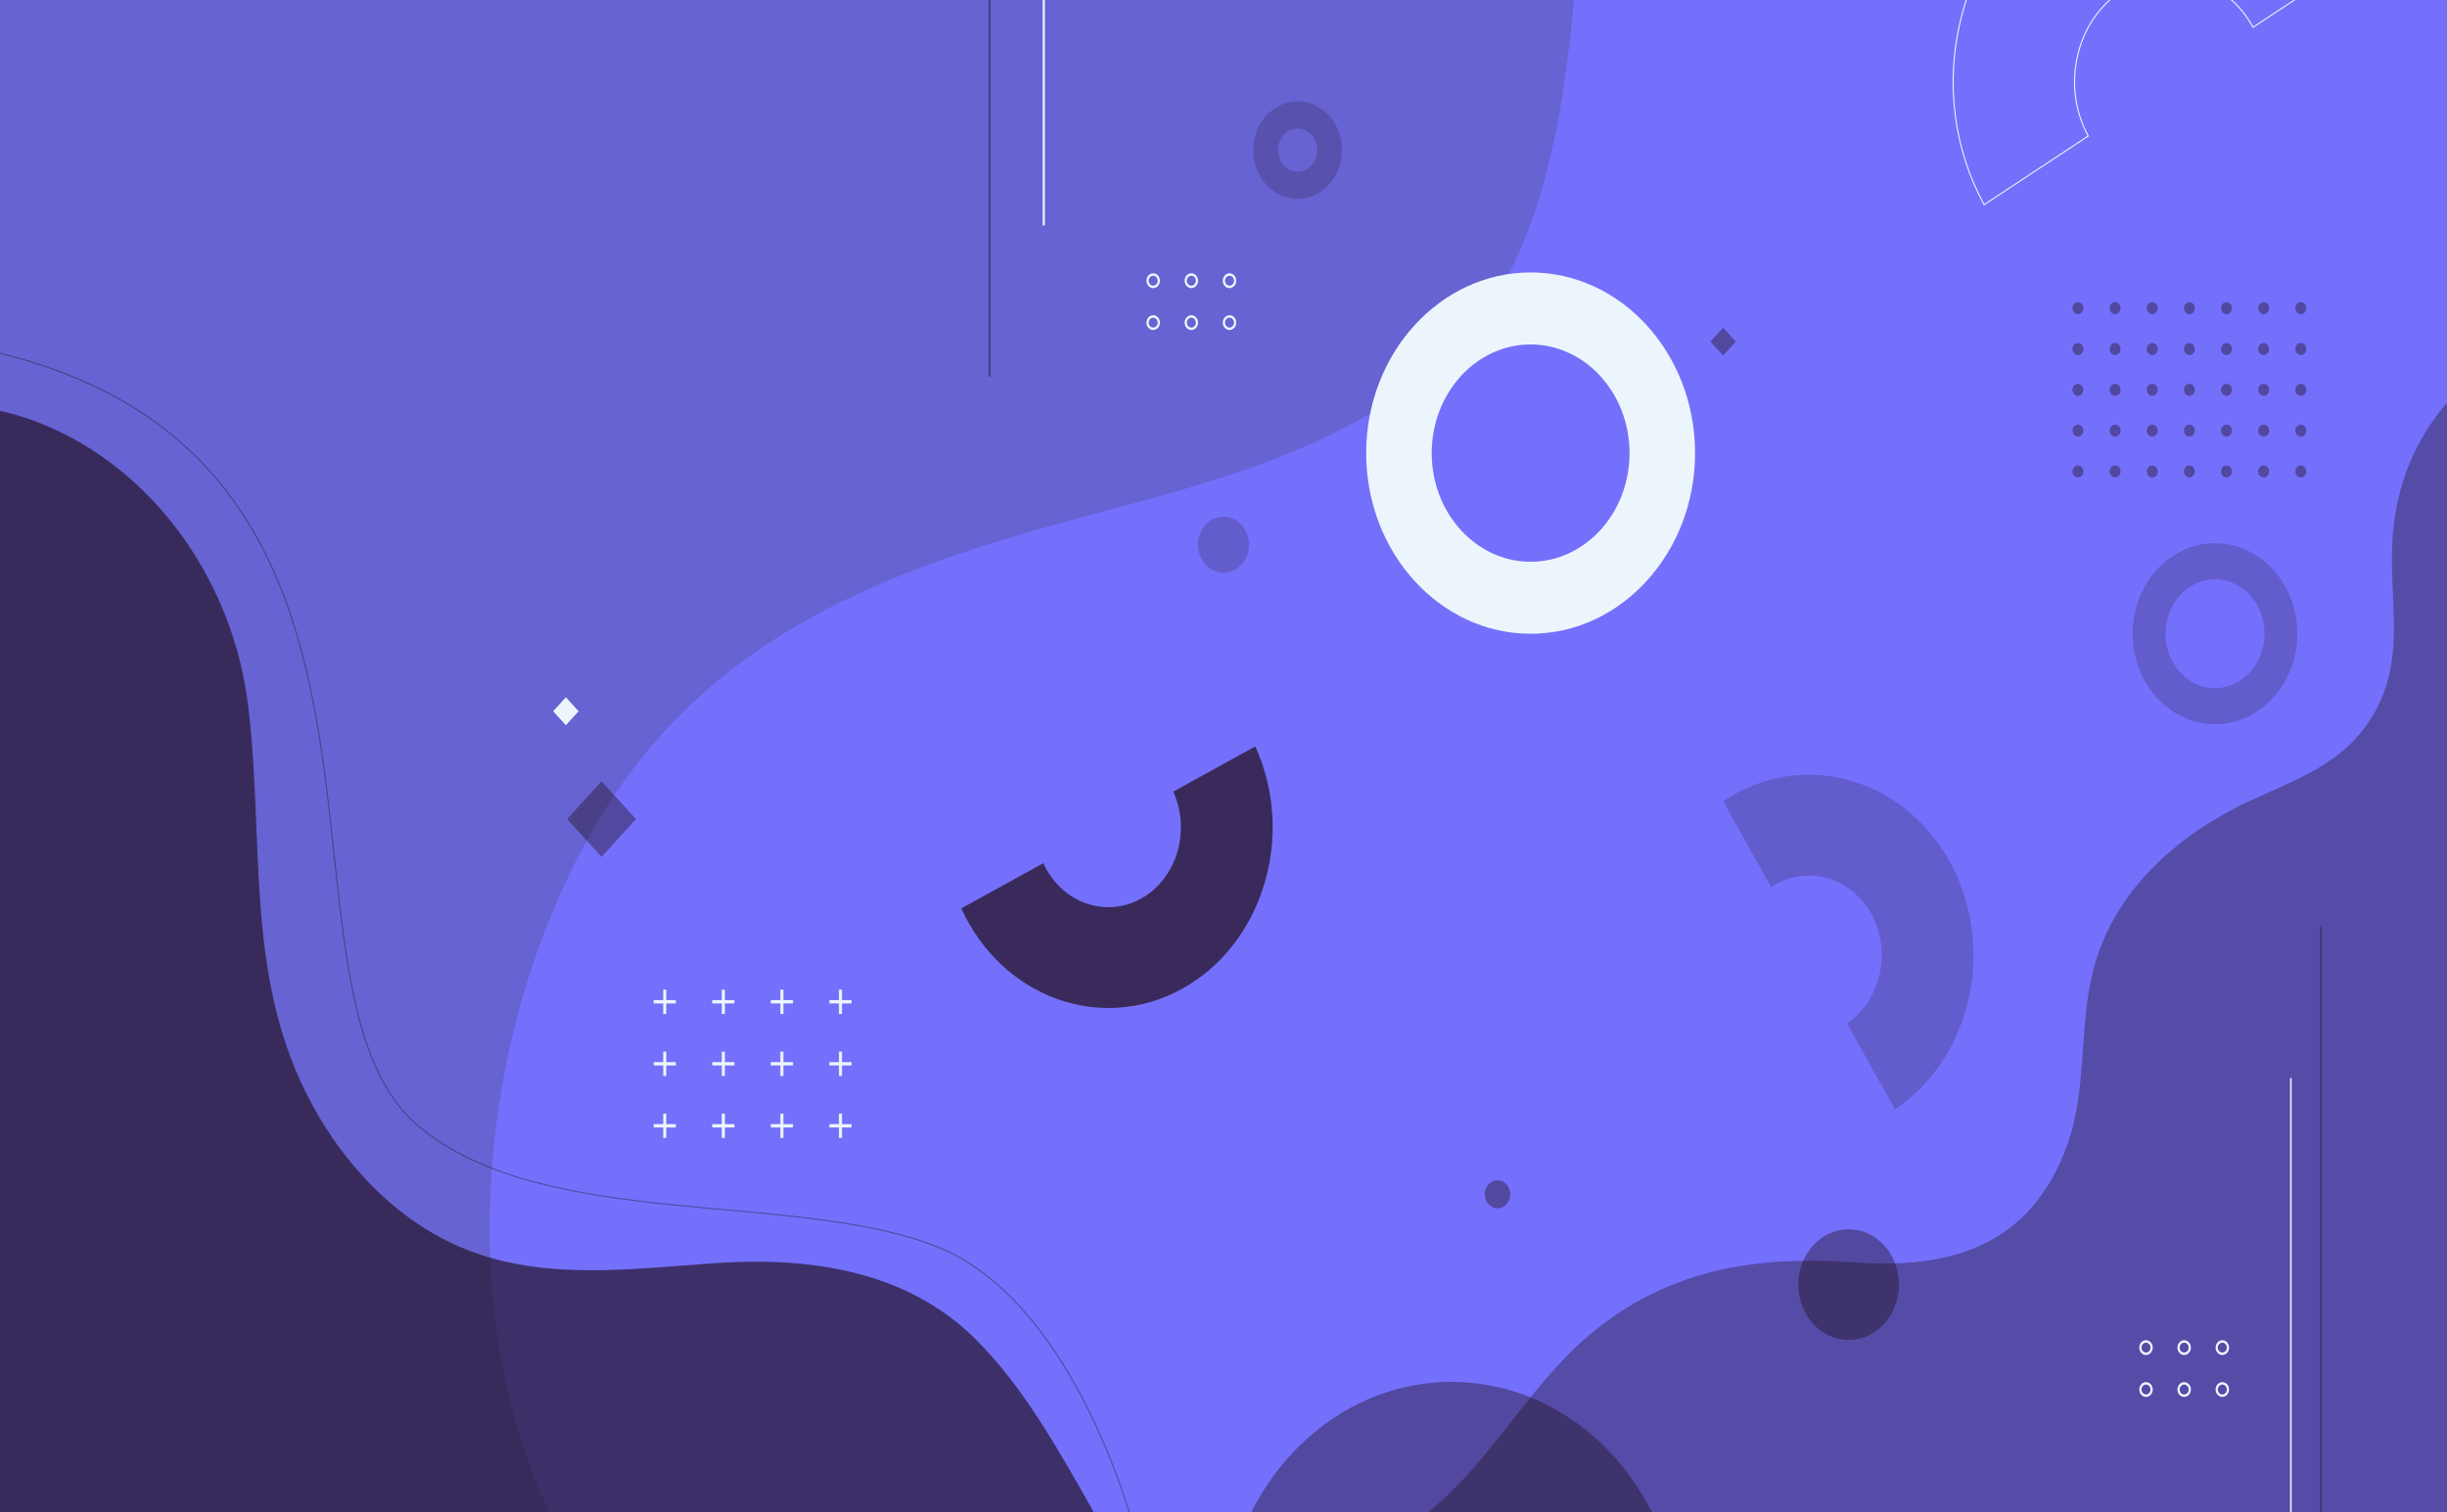 <svg width="6192" height="3827" viewBox="0 0 6192 3827" fill="none" xmlns="http://www.w3.org/2000/svg">
<rect x="0" y="0" width="6192" height="3827" fill="#333333" stroke="none"/>
<g id="4332826 1" clip-path="url(#clip0)">
<g id="g10">
<g id="g12">
<path id="path14" d="M6192 3827H0V0H6192V3827Z" fill="#7470FB" fill-opacity="0.8"/>
<path id="path16" d="M5969.76 -3164.36C6014.82 -2433.23 5419.13 -2100.17 4921.74 -1790.54C4565.86 -1568.96 4285.54 -1212.91 4125.23 -800.585C3949.3 -348.113 4036.31 147.058 3863.36 593.492C3667.28 1099.6 3111.37 1205.44 2678.15 1325.76C2226.09 1451.31 1795.42 1617.25 1523.48 2062.16C1189.8 2608.07 1118.84 3439.02 1481.19 3990L6517.34 3985.86V-3164.36H5969.76Z" fill="#7470FB"/>
<path id="path18" d="M5969.76 -3164.36C6014.82 -2433.23 5419.13 -2100.17 4921.74 -1790.54C4565.86 -1568.96 4285.54 -1212.91 4125.23 -800.585C3949.3 -348.113 4036.31 147.058 3863.36 593.492C3667.28 1099.6 3111.37 1205.44 2678.15 1325.76C2226.09 1451.31 1795.42 1617.25 1523.48 2062.16C1189.8 2608.07 1118.84 3439.02 1481.19 3990L6517.34 3985.86V-3164.36H5969.76Z" fill="#7470FB"/>
<path id="path20" d="M6286.52 927.428C6157.56 1032.38 6075.96 1162.27 6056.87 1333.96C6037.07 1511.94 6100.41 1672.22 5991.4 1830.98C5915.55 1941.4 5795.23 1978.24 5684.06 2031.21C5513.75 2112.35 5350.76 2250.98 5297.93 2451.72C5259.56 2597.59 5282.49 2753.03 5231.92 2895.23C5138.94 3156.71 4930.9 3212.11 4693.96 3194.98C4447.4 3177.15 4221.14 3210.33 4020.67 3379.55C3893.03 3487.29 3803.66 3641.14 3686.14 3761.02C3499.83 3951.09 3247.22 4060.41 2993.2 4060.91C2787.41 4061.3 2583.91 3993.37 2378.57 4008.29C2173.22 4023.2 1949.85 4746.3 1928.55 4971.56L7133.7 5194.8L6931.81 813.192C6716.8 735.352 6468.54 779.302 6286.52 927.428Z" fill="#200E17" fill-opacity="0.2"/>
<path id="path22" d="M6286.52 927.428C6157.56 1032.38 6075.96 1162.27 6056.87 1333.96C6037.07 1511.94 6100.41 1672.22 5991.4 1830.98C5915.55 1941.4 5795.23 1978.24 5684.06 2031.21C5513.75 2112.35 5350.76 2250.98 5297.93 2451.72C5259.56 2597.59 5282.49 2753.03 5231.92 2895.23C5138.94 3156.71 4930.9 3212.11 4693.96 3194.98C4447.4 3177.15 4221.14 3210.33 4020.67 3379.55C3893.03 3487.29 3803.66 3641.14 3686.14 3761.02C3499.83 3951.09 3247.22 4060.41 2993.2 4060.91C2787.41 4061.3 2583.91 3993.37 2378.57 4008.29C2173.22 4023.2 1949.85 4746.3 1928.55 4971.56L7133.7 5194.8L6931.81 813.192C6716.8 735.352 6468.54 779.302 6286.52 927.428Z" fill="#200E17" fill-opacity="0.2"/>
<path id="path24" d="M2770.86 3832.81C2681.65 3675.59 2594.29 3515.75 2470.61 3391.37C2292.37 3212.08 2040.81 3180.91 1809.35 3196.98C1598.73 3211.6 1380.55 3241.45 1181.86 3163.31C1006.66 3094.41 862.91 2944.23 773.723 2764.77C619.297 2454.05 669.33 2118.87 627.305 1782.61C571.377 1335.14 196.386 980.5 -224.392 1026.86C-369.372 1042.84 -510.43 1103.19 -655.984 1095.83C-892.841 1083.86 -1096.82 860.817 -1137.63 608.547L-1145.15 4381.46H3288.4C3288.4 4381.46 3288.4 4265.16 3288.4 4264.87C3288.4 4286.24 3099.15 4235.36 3081.07 4226.21C3016.17 4193.4 2965.62 4139.22 2922.09 4078.06C2867.21 4000.99 2818.77 3917.29 2770.86 3832.81Z" fill="#200E17" fill-opacity="0.4"/>
<path id="path26" d="M2770.86 3832.81C2681.65 3675.59 2594.29 3515.75 2470.61 3391.37C2292.37 3212.08 2040.81 3180.91 1809.35 3196.98C1598.73 3211.6 1380.55 3241.45 1181.86 3163.31C1006.66 3094.41 862.91 2944.23 773.723 2764.77C619.297 2454.05 669.33 2118.87 627.305 1782.61C571.377 1335.14 196.386 980.5 -224.392 1026.86C-369.372 1042.84 -510.43 1103.19 -655.984 1095.83C-892.841 1083.86 -1096.82 860.817 -1137.63 608.547L-1145.15 4381.46H3288.4C3288.4 4381.46 3288.4 4265.16 3288.4 4264.87C3288.4 4286.24 3099.15 4235.36 3081.07 4226.21C3016.17 4193.4 2965.62 4139.22 2922.09 4078.06C2867.21 4000.99 2818.77 3917.29 2770.86 3832.81Z" fill="#200E17" fill-opacity="0.4"/>
<path id="path528" d="M2876.7 3894.33C2876.7 3894.33 2731.57 3295.47 2367.15 3153.73C2002.72 3011.99 1372.3 3116.01 1057.8 2848.99C632.1 2487.55 1177.13 1112.67 -87.075 875.25" stroke="#200E17" stroke-opacity="0.4" stroke-width="2.667" stroke-miterlimit="10"/>
<path id="path530" d="M3673.18 4768.3C3354.32 4768.3 3094.89 4483.26 3094.89 4132.88C3094.89 3782.49 3354.32 3497.45 3673.18 3497.45C3992.07 3497.45 4251.52 3782.49 4251.52 4132.88C4251.52 4483.26 3992.07 4768.3 3673.18 4768.3Z" fill="#200E17" fill-opacity="0.4"/>
<path id="path532" d="M5020.74 518.053L5284.19 344.229C5215.21 217.927 5252.56 53.437 5367.5 -22.394C5482.47 -98.261 5632.2 -57.227 5701.25 69.029L5964.64 -104.781C5808.35 -390.636 5469.54 -483.512 5209.31 -311.793C4949.12 -140.11 4864.53 232.172 5020.74 518.053V518.053Z" stroke="#EDF5FC" stroke-width="2.667" stroke-miterlimit="10"/>
<path id="path534" d="M5872.73 2345.81V4436.49" stroke="#200E17" stroke-opacity="0.4" stroke-width="4" stroke-miterlimit="10"/>
<path id="path536" d="M5796.94 2728.51V4819.19" stroke="#EDF5FC" stroke-width="4" stroke-miterlimit="10"/>
<path id="path538" d="M2504.21 953.207V-1137.47" stroke="#200E17" stroke-opacity="0.4" stroke-width="5.333" stroke-miterlimit="10"/>
<path id="path540" d="M2641.27 570.507V-1520.17" stroke="#EDF5FC" stroke-width="5.333" stroke-miterlimit="10"/>
<path id="path542" d="M1685.93 2504.57H1678.28V2531.17H1654.07V2539.57H1678.28V2566.17H1685.93V2539.57H1710.14V2531.17H1685.93V2504.57Z" fill="#EDF5FC"/>
<path id="path544" d="M1834.15 2504.57H1826.51V2531.17H1802.3V2539.57H1826.51V2566.17H1834.15V2539.57H1858.37V2531.17H1834.15V2504.57Z" fill="#EDF5FC"/>
<path id="path546" d="M1982.38 2504.57H1974.74V2531.17H1950.53V2539.57H1974.74V2566.17H1982.38V2539.57H2006.6V2531.17H1982.38V2504.57Z" fill="#EDF5FC"/>
<path id="path548" d="M2130.61 2531.17V2504.57H2122.96V2531.17H2098.75V2539.57H2122.96V2566.17H2130.61V2539.57H2154.82V2531.17H2130.61Z" fill="#EDF5FC"/>
<path id="path550" d="M1685.93 2661.49H1678.28V2688.09H1654.07V2696.49H1678.28V2723.1H1685.93V2696.49H1710.14V2688.09H1685.93V2661.49Z" fill="#EDF5FC"/>
<path id="path552" d="M1834.15 2661.49H1826.51V2688.09H1802.3V2696.49H1826.51V2723.1H1834.15V2696.49H1858.37V2688.09H1834.15V2661.49Z" fill="#EDF5FC"/>
<path id="path554" d="M1982.38 2661.49H1974.74V2688.09H1950.53V2696.49H1974.74V2723.1H1982.38V2696.49H2006.6V2688.09H1982.38V2661.49Z" fill="#EDF5FC"/>
<path id="path556" d="M2130.61 2661.49H2122.96V2688.09H2098.75V2696.49H2122.96V2723.1H2130.61V2696.49H2154.82V2688.09H2130.61V2661.49Z" fill="#EDF5FC"/>
<path id="path558" d="M1685.93 2818.41H1678.28V2845.02H1654.07V2853.42H1678.28V2880.02H1685.93V2853.42H1710.14V2845.02H1685.93V2818.41Z" fill="#EDF5FC"/>
<path id="path560" d="M1834.15 2818.41H1826.51V2845.02H1802.3V2853.42H1826.51V2880.02H1834.15V2853.42H1858.37V2845.02H1834.15V2818.41Z" fill="#EDF5FC"/>
<path id="path562" d="M1982.38 2818.41H1974.74V2845.02H1950.53V2853.42H1974.74V2880.02H1982.38V2853.42H2006.6V2845.02H1982.38V2818.41Z" fill="#EDF5FC"/>
<path id="path564" d="M2130.61 2818.41H2122.96V2845.02H2098.75V2853.42H2122.96V2880.02H2130.61V2853.42H2154.82V2845.02H2130.61V2818.41Z" fill="#EDF5FC"/>
<path id="path566" d="M3873.13 871.707C3735.13 871.707 3622.84 995.082 3622.84 1146.73C3622.84 1298.39 3735.13 1421.77 3873.13 1421.77C4011.16 1421.77 4123.45 1298.39 4123.45 1146.73C4123.45 995.082 4011.16 871.707 3873.13 871.707ZM3873.13 1603.94C3643.7 1603.94 3457.04 1398.84 3457.04 1146.74C3457.04 894.64 3643.7 689.542 3873.13 689.542C4102.59 689.542 4289.25 894.64 4289.25 1146.74C4289.25 1398.84 4102.59 1603.94 3873.13 1603.94Z" fill="#EDF5FC"/>
<path id="path568" d="M5604.99 1466.11C5535.84 1466.11 5479.63 1527.91 5479.63 1603.85C5479.63 1679.8 5535.84 1741.59 5604.99 1741.59C5674.1 1741.59 5730.34 1679.8 5730.34 1603.85C5730.34 1527.91 5674.1 1466.11 5604.99 1466.11ZM5604.99 1832.82C5490.08 1832.82 5396.59 1730.11 5396.59 1603.85C5396.59 1477.6 5490.08 1374.89 5604.99 1374.89C5719.89 1374.89 5813.35 1477.6 5813.35 1603.85C5813.35 1730.11 5719.89 1832.82 5604.99 1832.82Z" fill="#200E17" fill-opacity="0.2"/>
<path id="path570" d="M4360.52 2027.9L4481.85 2245.52C4568.28 2187.39 4681.67 2217.33 4734.59 2312.26C4787.55 2407.24 4760.33 2531.86 4673.93 2590.05L4795.25 2807.64C4990.85 2675.95 5052.48 2393.93 4932.64 2178.97C4812.8 1964.05 4556.15 1896.27 4360.52 2027.9Z" fill="#200E17" fill-opacity="0.2"/>
<path id="path572" d="M3176.4 1889.14L2968.77 2003.53C3014.16 2103.07 2977.4 2224.68 2886.82 2274.58C2796.21 2324.5 2685.51 2284.13 2640.06 2184.62L2432.46 2298.99C2535.31 2524.29 2785.82 2615.67 2990.91 2502.68C3195.97 2389.71 3279.18 2114.47 3176.4 1889.14Z" fill="#200E17" fill-opacity="0.7"/>
<path id="path574" d="M3283.6 325.387C3256.22 325.387 3233.96 349.852 3233.96 379.929C3233.96 409.999 3256.22 434.467 3283.6 434.467C3310.95 434.467 3333.23 409.999 3333.23 379.929C3333.23 349.852 3310.95 325.387 3283.6 325.387ZM3283.6 503.36C3221.65 503.36 3171.25 447.989 3171.25 379.929C3171.25 311.869 3221.65 256.48 3283.6 256.48C3345.52 256.48 3395.92 311.869 3395.92 379.929C3395.92 447.989 3345.52 503.36 3283.6 503.36Z" fill="#200E17" fill-opacity="0.2"/>
<path id="path576" d="M5272 780.018C5272 788.42 5265.81 795.23 5258.14 795.23C5250.49 795.23 5244.3 788.42 5244.3 780.018C5244.3 771.62 5250.49 764.809 5258.14 764.809C5265.81 764.809 5272 771.62 5272 780.018Z" fill="#200E17" fill-opacity="0.4"/>
<path id="path578" d="M5365.98 780.018C5365.98 788.42 5359.79 795.23 5352.15 795.23C5344.5 795.23 5338.31 788.42 5338.31 780.018C5338.31 771.62 5344.5 764.809 5352.15 764.809C5359.79 764.809 5365.98 771.62 5365.98 780.018Z" fill="#200E17" fill-opacity="0.4"/>
<path id="path580" d="M5459.99 780.018C5459.99 788.42 5453.8 795.23 5446.15 795.23C5438.51 795.23 5432.29 788.42 5432.29 780.018C5432.29 771.62 5438.51 764.809 5446.15 764.809C5453.8 764.809 5459.99 771.62 5459.99 780.018Z" fill="#200E17" fill-opacity="0.4"/>
<path id="path582" d="M5553.97 780.018C5553.97 788.42 5547.77 795.23 5540.13 795.23C5532.49 795.23 5526.3 788.42 5526.3 780.018C5526.3 771.62 5532.49 764.809 5540.13 764.809C5547.77 764.809 5553.97 771.62 5553.97 780.018Z" fill="#200E17" fill-opacity="0.4"/>
<path id="path584" d="M5647.97 780.018C5647.97 788.42 5641.78 795.23 5634.14 795.23C5626.5 795.23 5620.27 788.42 5620.27 780.018C5620.27 771.62 5626.5 764.809 5634.14 764.809C5641.78 764.809 5647.97 771.62 5647.97 780.018Z" fill="#200E17" fill-opacity="0.4"/>
<path id="path586" d="M5741.98 780.018C5741.98 788.42 5735.76 795.23 5728.12 795.23C5720.47 795.23 5714.28 788.42 5714.28 780.018C5714.28 771.62 5720.47 764.809 5728.12 764.809C5735.76 764.809 5741.98 771.62 5741.98 780.018Z" fill="#200E17" fill-opacity="0.4"/>
<path id="path588" d="M5835.96 780.018C5835.96 788.42 5829.77 795.23 5822.12 795.23C5814.48 795.23 5808.26 788.42 5808.26 780.018C5808.26 771.62 5814.48 764.809 5822.12 764.809C5829.77 764.809 5835.96 771.62 5835.96 780.018Z" fill="#200E17" fill-opacity="0.4"/>
<path id="path590" d="M5272 883.296C5272 891.698 5265.81 898.505 5258.14 898.505C5250.49 898.505 5244.3 891.698 5244.3 883.296C5244.3 874.894 5250.49 868.087 5258.14 868.087C5265.81 868.087 5272 874.894 5272 883.296Z" fill="#200E17" fill-opacity="0.4"/>
<path id="path592" d="M5365.98 883.296C5365.98 891.698 5359.79 898.505 5352.15 898.505C5344.5 898.505 5338.31 891.698 5338.31 883.296C5338.31 874.894 5344.5 868.087 5352.15 868.087C5359.79 868.087 5365.98 874.894 5365.98 883.296Z" fill="#200E17" fill-opacity="0.4"/>
<path id="path594" d="M5459.99 883.296C5459.99 891.698 5453.8 898.505 5446.15 898.505C5438.51 898.505 5432.29 891.698 5432.29 883.296C5432.29 874.894 5438.51 868.087 5446.15 868.087C5453.8 868.087 5459.99 874.894 5459.99 883.296Z" fill="#200E17" fill-opacity="0.4"/>
<path id="path596" d="M5553.97 883.296C5553.97 891.698 5547.77 898.505 5540.13 898.505C5532.49 898.505 5526.3 891.698 5526.3 883.296C5526.3 874.894 5532.49 868.087 5540.13 868.087C5547.77 868.087 5553.97 874.894 5553.97 883.296Z" fill="#200E17" fill-opacity="0.4"/>
<path id="path598" d="M5647.97 883.296C5647.97 891.698 5641.78 898.505 5634.14 898.505C5626.5 898.505 5620.27 891.698 5620.27 883.296C5620.27 874.894 5626.5 868.087 5634.14 868.087C5641.78 868.087 5647.97 874.894 5647.97 883.296Z" fill="#200E17" fill-opacity="0.4"/>
<path id="path600" d="M5741.98 883.296C5741.98 891.698 5735.76 898.505 5728.12 898.505C5720.47 898.505 5714.28 891.698 5714.28 883.296C5714.28 874.894 5720.47 868.087 5728.12 868.087C5735.76 868.087 5741.98 874.894 5741.98 883.296Z" fill="#200E17" fill-opacity="0.4"/>
<path id="path602" d="M5835.96 883.296C5835.96 891.698 5829.77 898.505 5822.12 898.505C5814.48 898.505 5808.26 891.698 5808.26 883.296C5808.26 874.894 5814.48 868.087 5822.12 868.087C5829.77 868.087 5835.96 874.894 5835.96 883.296Z" fill="#200E17" fill-opacity="0.4"/>
<path id="path604" d="M5272 986.572C5272 994.974 5265.81 1001.78 5258.14 1001.78C5250.49 1001.78 5244.3 994.974 5244.3 986.572C5244.3 978.174 5250.49 971.363 5258.14 971.363C5265.81 971.363 5272 978.174 5272 986.572Z" fill="#200E17" fill-opacity="0.4"/>
<path id="path606" d="M5365.98 986.572C5365.98 994.974 5359.79 1001.78 5352.15 1001.78C5344.5 1001.78 5338.31 994.974 5338.31 986.572C5338.31 978.174 5344.5 971.363 5352.15 971.363C5359.79 971.363 5365.98 978.174 5365.98 986.572Z" fill="#200E17" fill-opacity="0.4"/>
<path id="path608" d="M5459.99 986.572C5459.99 994.974 5453.8 1001.78 5446.15 1001.78C5438.51 1001.78 5432.29 994.974 5432.29 986.572C5432.29 978.174 5438.51 971.363 5446.15 971.363C5453.8 971.363 5459.99 978.174 5459.99 986.572Z" fill="#200E17" fill-opacity="0.4"/>
<path id="path610" d="M5553.97 986.572C5553.97 994.974 5547.77 1001.78 5540.13 1001.78C5532.49 1001.78 5526.3 994.974 5526.3 986.572C5526.3 978.174 5532.49 971.363 5540.13 971.363C5547.77 971.363 5553.97 978.174 5553.97 986.572Z" fill="#200E17" fill-opacity="0.4"/>
<path id="path612" d="M5647.97 986.572C5647.97 994.974 5641.78 1001.78 5634.14 1001.78C5626.5 1001.78 5620.27 994.974 5620.27 986.572C5620.27 978.174 5626.5 971.363 5634.14 971.363C5641.78 971.363 5647.97 978.174 5647.97 986.572Z" fill="#200E17" fill-opacity="0.4"/>
<path id="path614" d="M5741.98 986.572C5741.98 994.974 5735.76 1001.78 5728.12 1001.78C5720.47 1001.78 5714.28 994.974 5714.28 986.572C5714.28 978.174 5720.47 971.363 5728.12 971.363C5735.76 971.363 5741.98 978.174 5741.98 986.572Z" fill="#200E17" fill-opacity="0.4"/>
<path id="path616" d="M5835.96 986.572C5835.96 994.974 5829.77 1001.78 5822.12 1001.78C5814.48 1001.78 5808.26 994.974 5808.26 986.572C5808.26 978.174 5814.48 971.363 5822.12 971.363C5829.77 971.363 5835.96 978.174 5835.96 986.572Z" fill="#200E17" fill-opacity="0.4"/>
<path id="path618" d="M5272 1089.85C5272 1098.25 5265.81 1105.06 5258.14 1105.06C5250.49 1105.06 5244.3 1098.25 5244.3 1089.85C5244.3 1081.45 5250.49 1074.64 5258.14 1074.64C5265.81 1074.64 5272 1081.45 5272 1089.85Z" fill="#200E17" fill-opacity="0.4"/>
<path id="path620" d="M5365.98 1089.85C5365.98 1098.25 5359.79 1105.06 5352.15 1105.06C5344.5 1105.06 5338.31 1098.25 5338.31 1089.85C5338.31 1081.45 5344.5 1074.64 5352.15 1074.64C5359.79 1074.64 5365.98 1081.45 5365.98 1089.85Z" fill="#200E17" fill-opacity="0.4"/>
<path id="path622" d="M5459.99 1089.85C5459.99 1098.25 5453.8 1105.06 5446.15 1105.06C5438.51 1105.06 5432.29 1098.25 5432.29 1089.85C5432.29 1081.45 5438.51 1074.64 5446.15 1074.64C5453.8 1074.64 5459.99 1081.45 5459.99 1089.85Z" fill="#200E17" fill-opacity="0.4"/>
<path id="path624" d="M5553.97 1089.85C5553.97 1098.25 5547.77 1105.06 5540.13 1105.06C5532.49 1105.06 5526.3 1098.25 5526.3 1089.85C5526.3 1081.45 5532.49 1074.64 5540.13 1074.64C5547.77 1074.64 5553.97 1081.45 5553.97 1089.85Z" fill="#200E17" fill-opacity="0.4"/>
<path id="path626" d="M5647.97 1089.85C5647.97 1098.25 5641.78 1105.06 5634.14 1105.06C5626.5 1105.06 5620.27 1098.25 5620.27 1089.85C5620.27 1081.45 5626.5 1074.64 5634.14 1074.64C5641.78 1074.64 5647.97 1081.45 5647.97 1089.85Z" fill="#200E17" fill-opacity="0.4"/>
<path id="path628" d="M5741.98 1089.85C5741.98 1098.25 5735.76 1105.06 5728.12 1105.06C5720.47 1105.06 5714.28 1098.25 5714.28 1089.85C5714.28 1081.45 5720.47 1074.64 5728.12 1074.64C5735.76 1074.64 5741.98 1081.45 5741.98 1089.85Z" fill="#200E17" fill-opacity="0.4"/>
<path id="path630" d="M5835.96 1089.85C5835.96 1098.25 5829.77 1105.06 5822.12 1105.06C5814.48 1105.06 5808.26 1098.25 5808.26 1089.85C5808.26 1081.45 5814.48 1074.64 5822.12 1074.64C5829.77 1074.64 5835.96 1081.45 5835.96 1089.85Z" fill="#200E17" fill-opacity="0.4"/>
<path id="path632" d="M5272 1193.13C5272 1201.53 5265.81 1208.34 5258.14 1208.34C5250.49 1208.34 5244.3 1201.53 5244.3 1193.13C5244.3 1184.73 5250.49 1177.92 5258.14 1177.92C5265.81 1177.92 5272 1184.73 5272 1193.13Z" fill="#200E17" fill-opacity="0.4"/>
<path id="path634" d="M5365.98 1193.13C5365.98 1201.53 5359.79 1208.34 5352.15 1208.34C5344.5 1208.34 5338.31 1201.53 5338.31 1193.13C5338.31 1184.73 5344.5 1177.92 5352.15 1177.92C5359.79 1177.92 5365.98 1184.73 5365.98 1193.13Z" fill="#200E17" fill-opacity="0.4"/>
<path id="path636" d="M5459.99 1193.13C5459.99 1201.53 5453.8 1208.34 5446.15 1208.34C5438.51 1208.34 5432.29 1201.53 5432.29 1193.13C5432.29 1184.73 5438.51 1177.92 5446.15 1177.92C5453.8 1177.92 5459.99 1184.73 5459.99 1193.13Z" fill="#200E17" fill-opacity="0.4"/>
<path id="path638" d="M5553.97 1193.13C5553.97 1201.53 5547.77 1208.34 5540.13 1208.34C5532.49 1208.34 5526.3 1201.53 5526.3 1193.13C5526.3 1184.73 5532.49 1177.92 5540.13 1177.92C5547.77 1177.92 5553.97 1184.73 5553.97 1193.13Z" fill="#200E17" fill-opacity="0.4"/>
<path id="path640" d="M5647.97 1193.13C5647.97 1201.53 5641.78 1208.34 5634.14 1208.34C5626.5 1208.34 5620.27 1201.53 5620.27 1193.13C5620.27 1184.73 5626.5 1177.92 5634.14 1177.92C5641.78 1177.92 5647.97 1184.73 5647.97 1193.13Z" fill="#200E17" fill-opacity="0.4"/>
<path id="path642" d="M5741.98 1193.13C5741.98 1201.53 5735.76 1208.34 5728.12 1208.34C5720.47 1208.34 5714.28 1201.53 5714.28 1193.13C5714.28 1184.73 5720.47 1177.92 5728.12 1177.92C5735.76 1177.92 5741.98 1184.73 5741.98 1193.13Z" fill="#200E17" fill-opacity="0.4"/>
<path id="path644" d="M5835.96 1193.13C5835.96 1201.53 5829.77 1208.34 5822.12 1208.34C5814.48 1208.34 5808.26 1201.53 5808.26 1193.13C5808.26 1184.73 5814.48 1177.92 5822.12 1177.92C5829.77 1177.92 5835.96 1184.73 5835.96 1193.13Z" fill="#200E17" fill-opacity="0.4"/>
<path id="path646" d="M3160.5 1378.43C3160.5 1417.57 3131.62 1449.3 3096 1449.3C3060.38 1449.3 3031.5 1417.57 3031.5 1378.43C3031.5 1339.29 3060.38 1307.56 3096 1307.56C3131.62 1307.56 3160.5 1339.29 3160.5 1378.43Z" fill="#200E17" fill-opacity="0.2"/>
<path id="path648" d="M3821.62 3022.62C3821.62 3042.19 3807.18 3058.06 3789.37 3058.06C3771.57 3058.06 3757.12 3042.19 3757.12 3022.62C3757.12 3003.05 3771.57 2987.19 3789.37 2987.19C3807.18 2987.19 3821.62 3003.05 3821.62 3022.62Z" fill="#200E17" fill-opacity="0.4"/>
<path id="path650" d="M4805.25 3251.18C4805.25 3328.48 4748.23 3391.15 4677.86 3391.15C4607.49 3391.15 4550.48 3328.48 4550.48 3251.18C4550.48 3173.88 4607.49 3111.21 4677.86 3111.21C4748.23 3111.21 4805.25 3173.88 4805.25 3251.18Z" fill="#200E17" fill-opacity="0.4"/>
<path id="path652" d="M2918.09 697.904C2911.81 697.904 2906.7 703.525 2906.7 710.427C2906.7 717.334 2911.81 722.95 2918.09 722.95C2924.37 722.95 2929.49 717.334 2929.49 710.427C2929.49 703.525 2924.37 697.904 2918.09 697.904ZM2918.09 729.158C2908.69 729.158 2901.05 720.757 2901.05 710.427C2901.05 700.094 2908.69 691.693 2918.09 691.693C2927.49 691.693 2935.14 700.094 2935.14 710.427C2935.14 720.757 2927.49 729.158 2918.09 729.158Z" fill="#EDF5FC"/>
<path id="path654" d="M3014.65 697.904C3008.37 697.904 3003.26 703.525 3003.26 710.427C3003.26 717.334 3008.37 722.95 3014.65 722.95C3020.93 722.95 3026.04 717.334 3026.04 710.427C3026.04 703.525 3020.93 697.904 3014.65 697.904ZM3014.65 729.158C3005.25 729.158 2997.6 720.757 2997.6 710.427C2997.6 700.094 3005.25 691.693 3014.65 691.693C3024.05 691.693 3031.7 700.094 3031.7 710.427C3031.7 720.757 3024.05 729.158 3014.65 729.158Z" fill="#EDF5FC"/>
<path id="path656" d="M3111.21 697.904C3104.92 697.904 3099.81 703.525 3099.81 710.427C3099.81 717.334 3104.92 722.95 3111.21 722.95C3117.49 722.95 3122.6 717.334 3122.6 710.427C3122.6 703.525 3117.49 697.904 3111.21 697.904ZM3111.21 729.158C3101.81 729.158 3094.16 720.757 3094.16 710.427C3094.16 700.094 3101.81 691.693 3111.21 691.693C3120.6 691.693 3128.25 700.094 3128.25 710.427C3128.25 720.757 3120.6 729.158 3111.21 729.158Z" fill="#EDF5FC"/>
<path id="path658" d="M2918.09 803.997C2911.81 803.997 2906.7 809.614 2906.7 816.516C2906.7 823.419 2911.81 829.039 2918.09 829.039C2924.37 829.039 2929.49 823.419 2929.49 816.516C2929.49 809.614 2924.37 803.997 2918.09 803.997ZM2918.09 835.251C2908.69 835.251 2901.05 826.849 2901.05 816.516C2901.05 806.187 2908.69 797.785 2918.09 797.785C2927.49 797.785 2935.14 806.187 2935.14 816.516C2935.14 826.849 2927.49 835.251 2918.09 835.251Z" fill="#EDF5FC"/>
<path id="path660" d="M3014.65 803.997C3008.37 803.997 3003.26 809.614 3003.26 816.516C3003.26 823.419 3008.37 829.039 3014.65 829.039C3020.93 829.039 3026.04 823.419 3026.04 816.516C3026.04 809.614 3020.93 803.997 3014.65 803.997ZM3014.65 835.251C3005.25 835.251 2997.6 826.849 2997.6 816.516C2997.6 806.187 3005.25 797.785 3014.65 797.785C3024.05 797.785 3031.7 806.187 3031.7 816.516C3031.7 826.849 3024.05 835.251 3014.65 835.251Z" fill="#EDF5FC"/>
<path id="path662" d="M3111.21 803.997C3104.92 803.997 3099.81 809.614 3099.81 816.516C3099.81 823.419 3104.92 829.039 3111.21 829.039C3117.49 829.039 3122.6 823.419 3122.6 816.516C3122.6 809.614 3117.49 803.997 3111.21 803.997ZM3111.21 835.251C3101.81 835.251 3094.16 826.849 3094.16 816.516C3094.16 806.187 3101.81 797.785 3111.21 797.785C3120.6 797.785 3128.25 806.187 3128.25 816.516C3128.25 826.849 3120.6 835.251 3111.21 835.251Z" fill="#EDF5FC"/>
<path id="path664" d="M5430.35 3398.06C5424.1 3398.06 5418.97 3403.68 5418.97 3410.59C5418.97 3417.49 5424.1 3423.11 5430.35 3423.11C5436.64 3423.11 5441.77 3417.49 5441.77 3410.59C5441.77 3403.68 5436.64 3398.06 5430.35 3398.06ZM5430.35 3429.32C5420.97 3429.32 5413.32 3420.92 5413.32 3410.59C5413.32 3400.25 5420.97 3391.85 5430.35 3391.85C5439.77 3391.85 5447.41 3400.25 5447.41 3410.59C5447.41 3420.92 5439.77 3429.32 5430.35 3429.32Z" fill="#EDF5FC"/>
<path id="path666" d="M5526.94 3398.06C5520.65 3398.06 5515.52 3403.68 5515.52 3410.59C5515.52 3417.49 5520.65 3423.11 5526.94 3423.11C5533.2 3423.11 5538.32 3417.49 5538.32 3410.59C5538.32 3403.68 5533.2 3398.06 5526.94 3398.06ZM5526.94 3429.32C5517.52 3429.32 5509.88 3420.92 5509.88 3410.59C5509.88 3400.25 5517.52 3391.85 5526.94 3391.85C5536.32 3391.85 5543.97 3400.25 5543.97 3410.59C5543.97 3420.92 5536.32 3429.32 5526.94 3429.32Z" fill="#EDF5FC"/>
<path id="path668" d="M5623.46 3398.06C5617.21 3398.06 5612.08 3403.68 5612.08 3410.59C5612.08 3417.49 5617.21 3423.11 5623.46 3423.11C5629.75 3423.11 5634.88 3417.49 5634.88 3410.59C5634.88 3403.68 5629.75 3398.06 5623.46 3398.06ZM5623.46 3429.32C5614.08 3429.32 5606.44 3420.92 5606.44 3410.59C5606.44 3400.25 5614.08 3391.85 5623.46 3391.85C5632.88 3391.85 5640.52 3400.25 5640.52 3410.59C5640.52 3420.92 5632.88 3429.32 5623.46 3429.32Z" fill="#EDF5FC"/>
<path id="path670" d="M5430.35 3504.16C5424.1 3504.16 5418.97 3509.77 5418.97 3516.68C5418.97 3523.58 5424.1 3529.2 5430.35 3529.2C5436.64 3529.2 5441.77 3523.58 5441.77 3516.68C5441.77 3509.77 5436.64 3504.16 5430.35 3504.16ZM5430.35 3535.41C5420.97 3535.41 5413.32 3527.01 5413.32 3516.68C5413.32 3506.35 5420.97 3497.95 5430.35 3497.95C5439.77 3497.95 5447.41 3506.35 5447.41 3516.68C5447.41 3527.01 5439.77 3535.41 5430.35 3535.41Z" fill="#EDF5FC"/>
<path id="path672" d="M5526.94 3504.16C5520.65 3504.16 5515.52 3509.77 5515.52 3516.68C5515.52 3523.58 5520.65 3529.2 5526.94 3529.2C5533.2 3529.2 5538.32 3523.58 5538.32 3516.68C5538.32 3509.77 5533.2 3504.16 5526.94 3504.16ZM5526.94 3535.41C5517.52 3535.41 5509.88 3527.01 5509.88 3516.68C5509.88 3506.35 5517.52 3497.95 5526.94 3497.95C5536.32 3497.95 5543.97 3506.35 5543.97 3516.68C5543.97 3527.01 5536.32 3535.41 5526.94 3535.41Z" fill="#EDF5FC"/>
<path id="path674" d="M5623.46 3504.16C5617.21 3504.16 5612.08 3509.77 5612.08 3516.68C5612.08 3523.58 5617.21 3529.2 5623.46 3529.2C5629.75 3529.2 5634.88 3523.58 5634.88 3516.68C5634.88 3509.77 5629.75 3504.16 5623.46 3504.16ZM5623.46 3535.41C5614.08 3535.41 5606.44 3527.01 5606.44 3516.68C5606.44 3506.35 5614.08 3497.95 5623.46 3497.95C5632.88 3497.95 5640.52 3506.35 5640.52 3516.68C5640.52 3527.01 5632.88 3535.41 5623.46 3535.41Z" fill="#EDF5FC"/>
<path id="path676" d="M1464.15 1800.11L1431.9 1835.54L1399.65 1800.11L1431.9 1764.67L1464.15 1800.11Z" fill="#EDF5FC"/>
<path id="path678" d="M4392.45 864.619L4360.2 900.055L4327.95 864.619L4360.2 829.184L4392.45 864.619Z" fill="#200E17" fill-opacity="0.4"/>
<path id="path680" d="M1609.27 2072.96L1522.2 2168.63L1435.12 2072.96L1522.2 1977.28L1609.27 2072.96Z" fill="#200E17" fill-opacity="0.4"/>
</g>
</g>
</g>
<defs>
<clipPath id="clip0">
<rect width="6192" height="3827" fill="white"/>
</clipPath>
</defs>
</svg>
